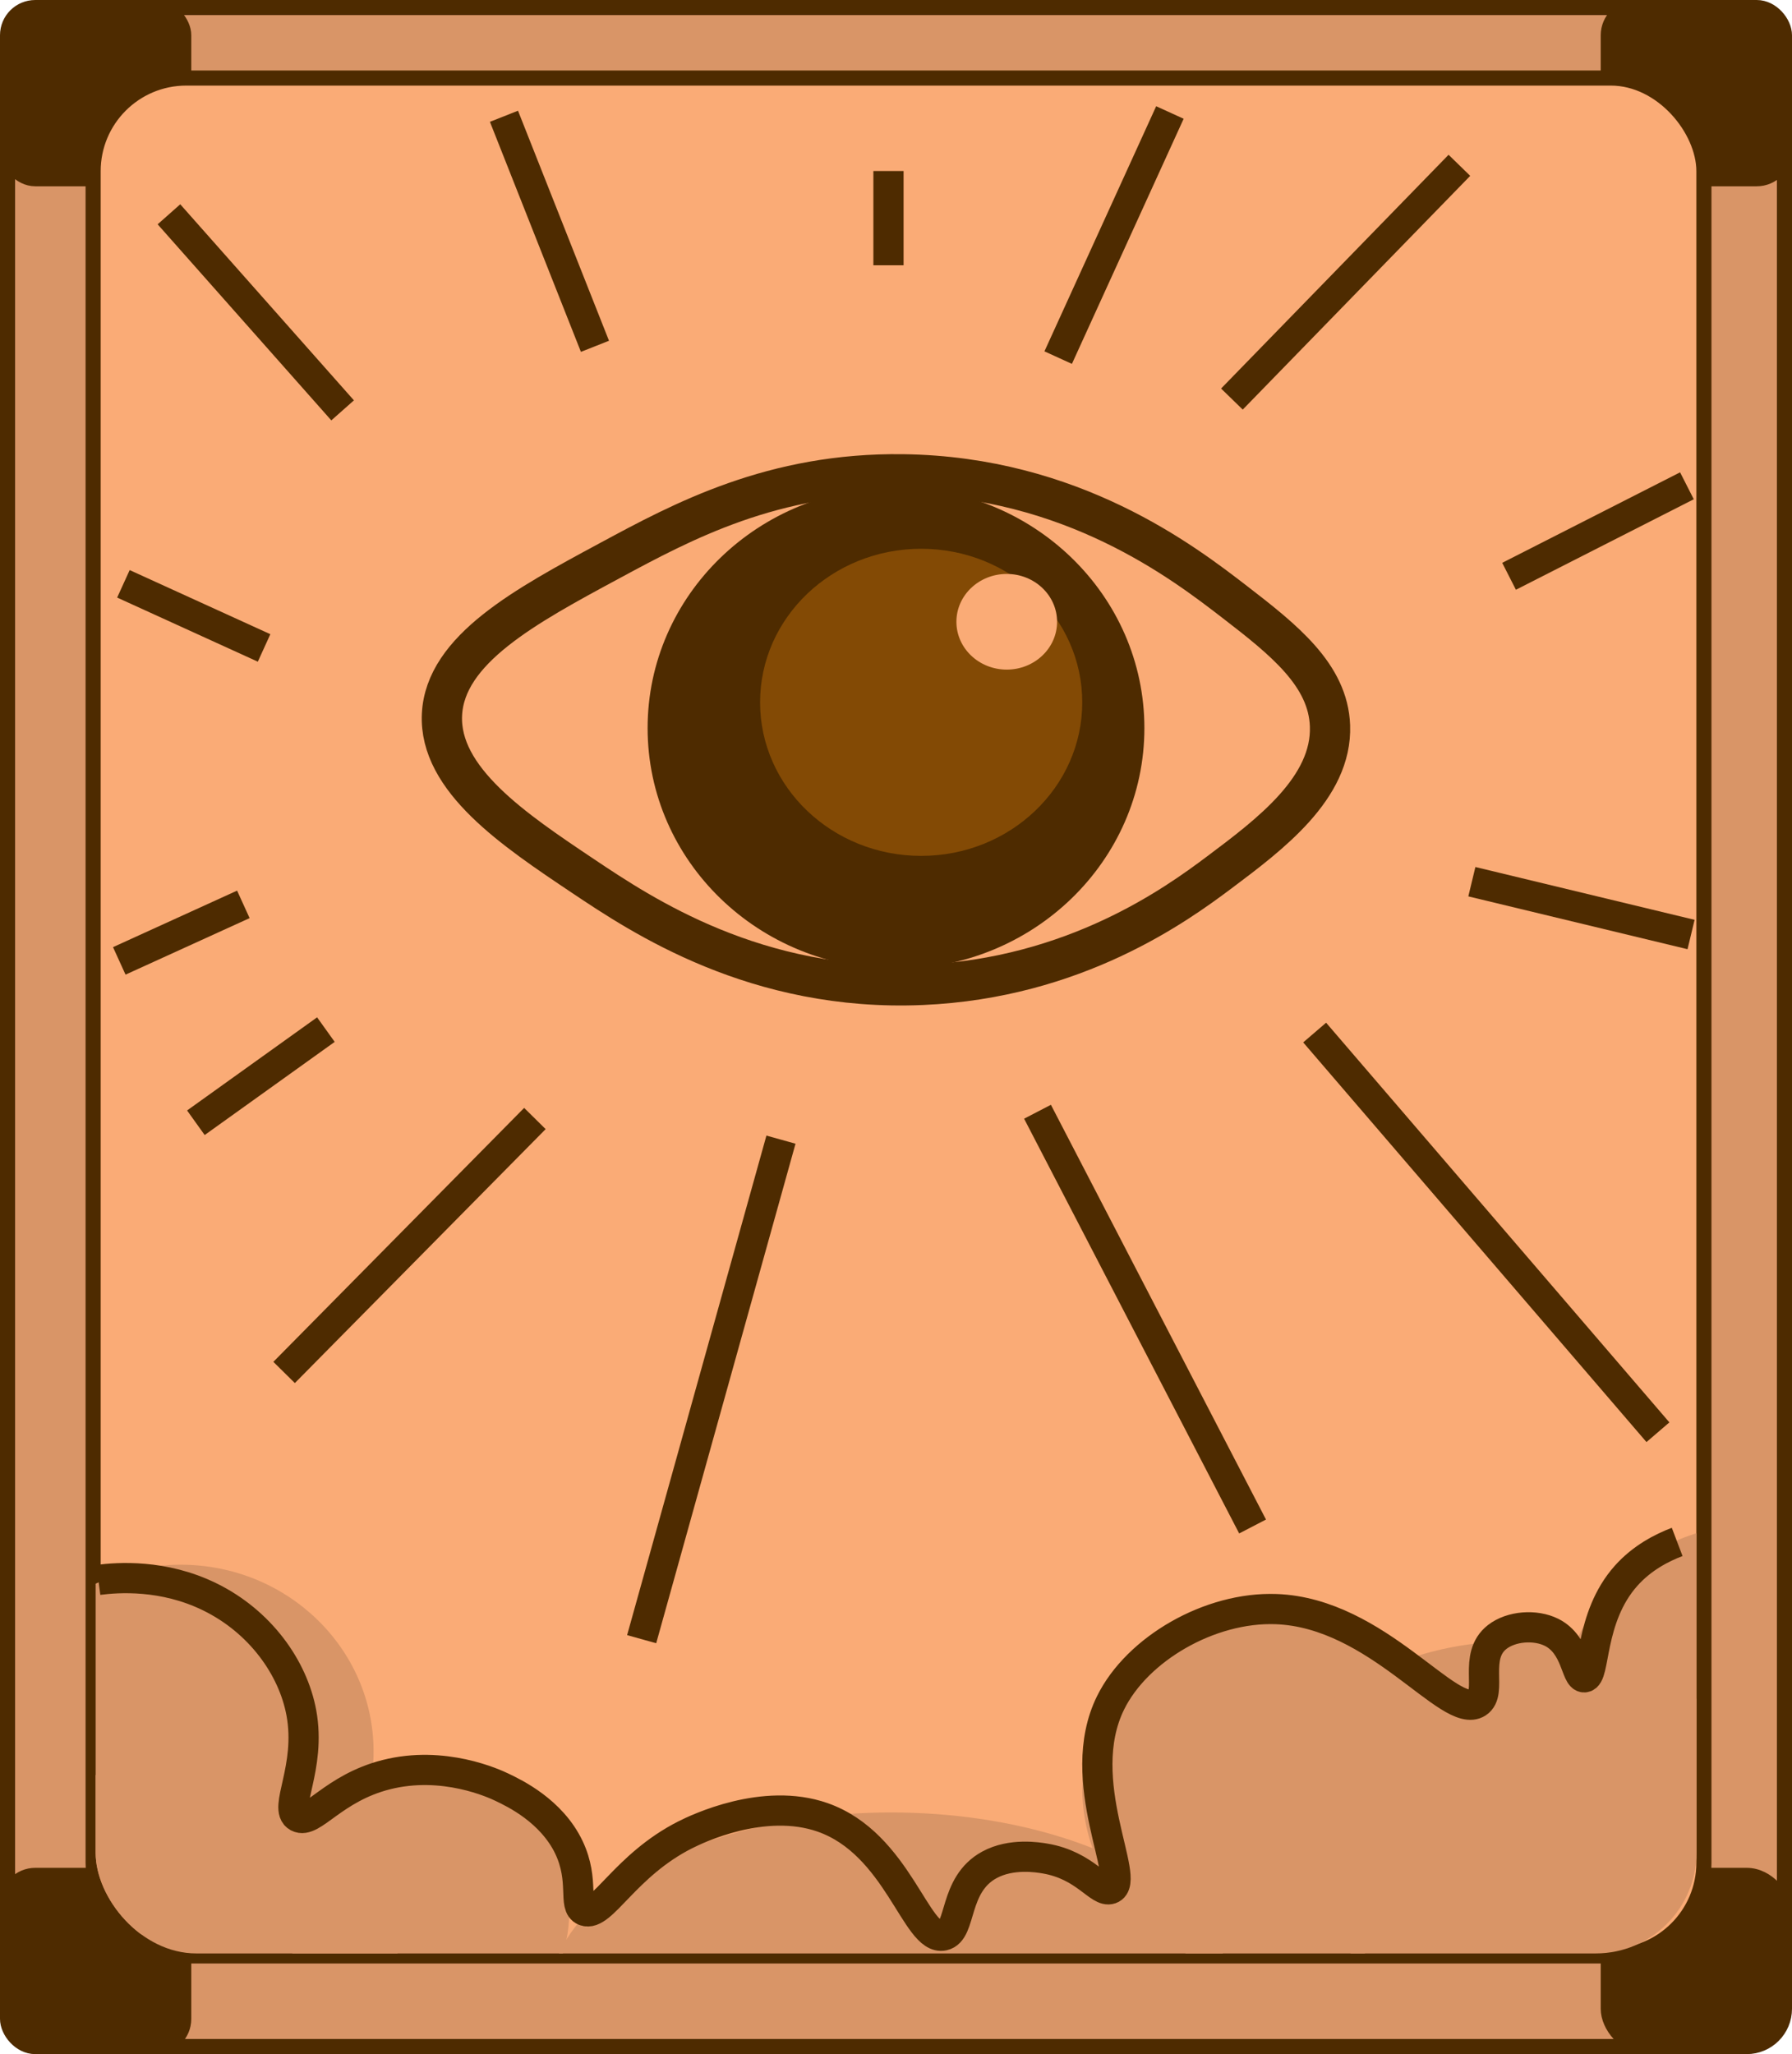 <svg width="356" height="408" viewBox="0 0 356 408" fill="none" xmlns="http://www.w3.org/2000/svg">
<rect x="1.5" y="1.5" width="353" height="405" rx="18.5" fill="#D99567" stroke="#4E2B00" stroke-width="3" stroke-linejoin="round"/>
<rect x="1.5" y="1.5" width="35" height="34" rx="5.5" fill="#4E2B00" stroke="#4E2B00" stroke-width="3"/>
<rect x="1.5" y="372.5" width="35" height="34" rx="5.5" fill="#4E2B00" stroke="#4E2B00" stroke-width="3"/>
<rect x="319.5" y="1.5" width="35" height="34" rx="5.5" fill="#4E2B00" stroke="#4E2B00" stroke-width="3"/>
<rect x="319.5" y="372.5" width="35" height="34" rx="7.5" fill="#4E2B00" stroke="#4E2B00" stroke-width="3"/>
<rect x="18.5" y="15.5" width="320" height="373" rx="18.5" fill="#FAAB76" stroke="#4E2B00" stroke-width="3" stroke-linejoin="round"/>
<g clip-path="url(#clip0_653_3389)">
<ellipse cx="40.984" cy="382.986" rx="38.344" ry="37.101" fill="#D99567"/>
<ellipse cx="35.871" cy="347.891" rx="38.344" ry="37.101" fill="#D99567"/>
<ellipse cx="253.344" cy="355.101" rx="38.344" ry="37.101" fill="#D99567"/>
<ellipse cx="348.759" cy="339.869" rx="38.344" ry="37.101" fill="#D99567"/>
<ellipse cx="177" cy="397" rx="68" ry="37" fill="#D99567"/>
<ellipse cx="301" cy="361.5" rx="49" ry="35.5" fill="#D99567"/>
<ellipse cx="84.952" cy="379.978" rx="28.119" ry="27.074" fill="#D99567"/>
<path d="M87.802 141.943C88.429 128.983 104.389 120.378 121.118 111.366C135.612 103.553 153.583 93.865 179.415 94.214C213.002 94.668 235.146 111.75 245.29 119.563C255.091 127.12 263.863 134.095 264.218 144.167C264.655 156.474 252.277 165.743 242.263 173.253C233.739 179.646 213.57 194.306 183.21 195.621C150.26 197.054 127.502 181.812 115.821 173.999C102.095 164.812 87.187 154.821 87.802 141.931V141.943Z" stroke="#4E2B00" stroke-width="8" stroke-miterlimit="10"/>
<path d="M178 192.448C205.252 192.448 227.345 171.035 227.345 144.621C227.345 118.207 205.252 96.794 178 96.794C150.748 96.794 128.655 118.207 128.655 144.621C128.655 171.035 150.748 192.448 178 192.448Z" fill="#4E2B00"/>
<path d="M206.112 220.82L248.839 303.2" stroke="#4E2B00" stroke-width="6" stroke-miterlimit="10"/>
<path d="M261.17 205.091L329.366 284.476" stroke="#4E2B00" stroke-width="6" stroke-miterlimit="10"/>
<path d="M292.4 175.128L335.948 185.618" stroke="#4E2B00" stroke-width="6" stroke-miterlimit="10"/>
<path d="M299.791 114.466L335.127 96.491" stroke="#4E2B00" stroke-width="6" stroke-miterlimit="10"/>
<path d="M244.733 79.264L289.924 32.835" stroke="#4E2B00" stroke-width="6" stroke-miterlimit="10"/>
<path d="M210.218 71.031L232.416 22.345" stroke="#4E2B00" stroke-width="6" stroke-miterlimit="10"/>
<path d="M176.505 52.688V33.965" stroke="#4E2B00" stroke-width="6" stroke-miterlimit="10"/>
<path d="M118.195 68.786L100.117 23.094" stroke="#4E2B00" stroke-width="6" stroke-miterlimit="10"/>
<path d="M68.065 81.51L33.563 42.565" stroke="#4E2B00" stroke-width="6" stroke-miterlimit="10"/>
<path d="M52.463 128.699L24.517 115.963" stroke="#4E2B00" stroke-width="6" stroke-miterlimit="10"/>
<path d="M48.344 179.631L23.696 190.858" stroke="#4E2B00" stroke-width="6" stroke-miterlimit="10"/>
<path d="M19.539 313.807C23.401 313.304 32.447 312.649 41.672 317.175C51.642 322.052 58.198 331.186 59.866 340.202C61.894 351.184 56.158 359.277 59.199 360.903C61.996 362.388 66.166 355.172 76.726 352.494C88.133 349.605 98.192 354.248 99.783 355.02C102.247 356.201 109.573 359.698 113.025 366.949C116.207 373.627 113.756 378.585 116.13 379.533C119.555 380.889 124.149 370.481 136.146 364.434C138.442 363.277 151.71 356.88 163.411 360.973C178.423 366.224 182.029 385.637 187.418 384.445C191.152 383.626 189.304 374.352 196.553 370.411C200.929 368.025 206.202 368.914 207.601 369.148C215.646 370.504 218.327 376.001 220.637 375.194C224.999 373.662 212.938 353.769 220.637 338.203C225.923 327.502 240.345 319.128 253.51 319.608C273.705 320.333 288.025 341.781 293.516 338.203C296.621 336.179 292.554 328.975 297.43 325.151C300.227 322.964 305.013 322.613 308.246 324.227C313.224 326.73 313.045 333.221 314.738 333.162C317.022 333.08 315.572 321.362 323.04 312.988C326.222 309.421 330.148 307.421 333.189 306.264" stroke="#4E2B00" stroke-width="6" stroke-miterlimit="10"/>
<path d="M155.148 226.363L127.472 325.583" stroke="#4E2B00" stroke-width="6" stroke-miterlimit="10"/>
<path d="M106.263 222.165L56.44 272.605" stroke="#4E2B00" stroke-width="6" stroke-miterlimit="10"/>
<path d="M64.742 204.506L38.913 223.007" stroke="#4E2B00" stroke-width="6" stroke-miterlimit="10"/>
<ellipse cx="183" cy="139.5" rx="32" ry="30.5" fill="#834A05"/>
<ellipse cx="200" cy="123.5" rx="10" ry="9.5" fill="#FAAB76"/>
</g>
<defs>
<clipPath id="clip0_653_3389">
<rect x="19" y="21" width="318" height="367" rx="20" fill="white"/>
</clipPath>
</defs>
</svg>
